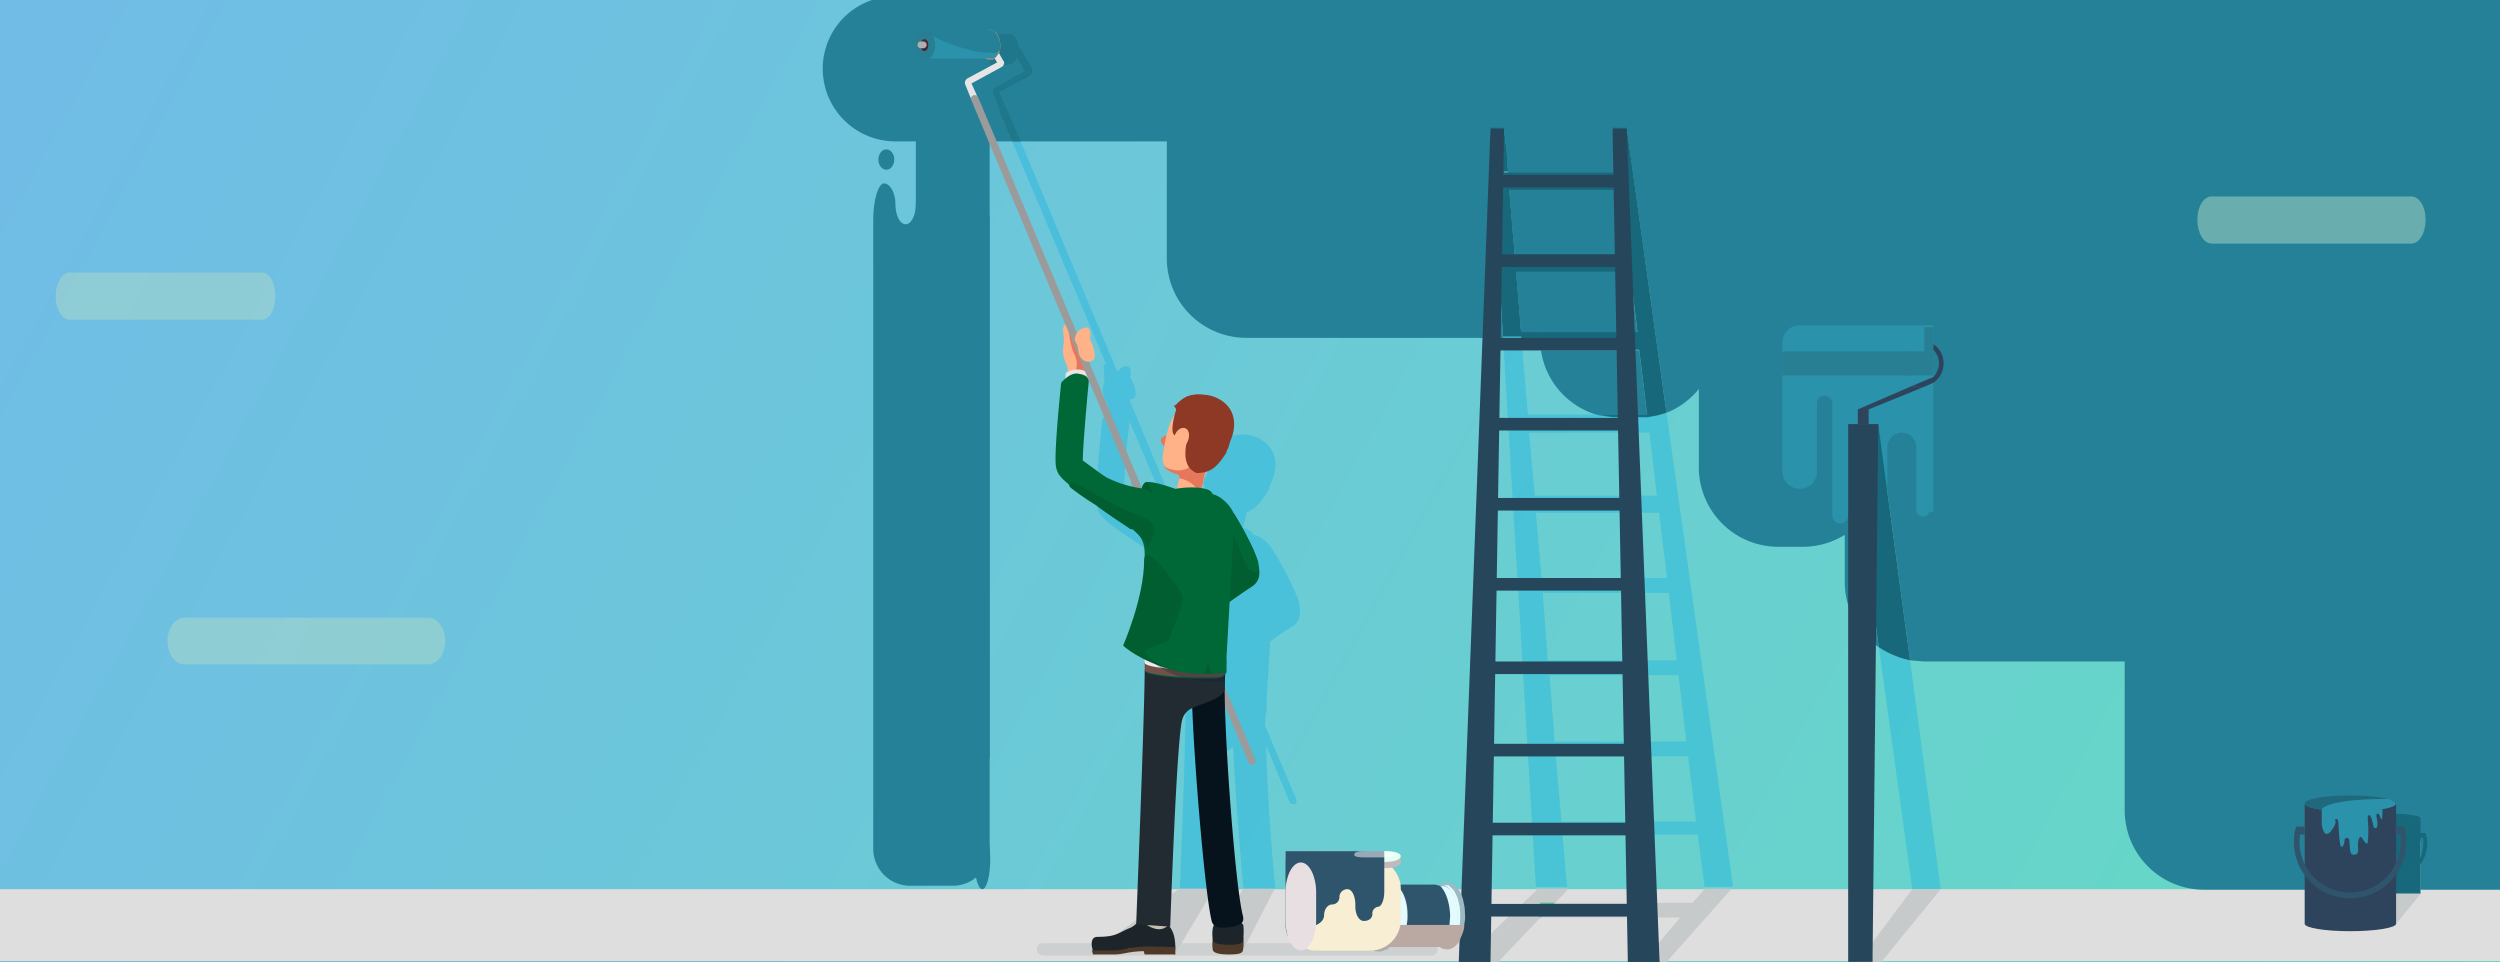 <svg xmlns="http://www.w3.org/2000/svg" xmlns:xlink="http://www.w3.org/1999/xlink" width="440.3" height="169.4" viewBox="0 0 440.3 169.4">
  <rect x="0" y="0" width="440.3" height="169.4" fill="#808080" stroke="none"/>
  <defs>
    <style>
      .cls-1 {
        fill: none;
      }

      .cls-2 {
        isolation: isolate;
      }

      .cls-3 {
        clip-path: url(#clip-path);
      }

      .cls-4 {
        fill: url(#linear-gradient);
      }

      .cls-5 {
        clip-path: url(#clip-path-2);
      }

      .cls-6 {
        fill: #e0f8ff;
      }

      .cls-7 {
        fill: url(#linear-gradient-2);
      }

      .cls-62, .cls-8 {
        fill: #fff;
      }

      .cls-52, .cls-8 {
        opacity: 0.3;
      }

      .cls-9 {
        fill: #f8f8f8;
      }

      .cls-10 {
        fill: #e0e0e0;
      }

      .cls-11 {
        fill: url(#linear-gradient-3);
      }

      .cls-12 {
        fill: #f4d7b4;
        opacity: 0.66;
      }

      .cls-13 {
        fill: url(#linear-gradient-4);
      }

      .cls-14 {
        fill: #aedbc8;
      }

      .cls-14, .cls-61 {
        opacity: 0.5;
      }

      .cls-15 {
        fill: #dddedd;
      }

      .cls-16 {
        fill: #c6cacb;
      }

      .cls-17 {
        fill: #17687a;
      }

      .cls-18 {
        fill: #186a7c;
      }

      .cls-19 {
        fill: #287f93;
      }

      .cls-20 {
        fill: #2e445d;
      }

      .cls-21 {
        fill: #258197;
      }

      .cls-22 {
        fill: #20697c;
      }

      .cls-23 {
        fill: #2a92aa;
      }

      .cls-24 {
        fill: #2f556c;
      }

      .cls-25, .cls-30 {
        fill: #19b1e0;
      }

      .cls-25, .cls-29 {
        opacity: 0.4;
      }

      .cls-25, .cls-27, .cls-29, .cls-31, .cls-34 {
        mix-blend-mode: multiply;
      }

      .cls-26 {
        fill: #26475b;
      }

      .cls-28 {
        fill: url(#linear-gradient-5);
      }

      .cls-31 {
        opacity: 0.7;
      }

      .cls-32 {
        fill: #9db9c4;
      }

      .cls-33 {
        fill: #e1fbff;
      }

      .cls-34 {
        fill: #baa8a2;
      }

      .cls-35 {
        fill: #4b4b5e;
      }

      .cls-36 {
        fill: #f23d3d;
      }

      .cls-37 {
        fill: #e5e5e5;
      }

      .cls-38 {
        fill: #4f3a2a;
      }

      .cls-39 {
        fill: #ffb287;
      }

      .cls-40 {
        fill: #e5785c;
      }

      .cls-41 {
        fill: #e9e4e8;
      }

      .cls-42 {
        fill: #9b9b9b;
      }

      .cls-43 {
        fill: #8e3925;
      }

      .cls-44 {
        fill: #006836;
      }

      .cls-45 {
        fill: #005e31;
      }

      .cls-46 {
        fill: #1d252b;
      }

      .cls-47 {
        fill: #c7c0b0;
      }

      .cls-48 {
        fill: #06131c;
      }

      .cls-49 {
        fill: #222b31;
      }

      .cls-50 {
        fill: #72514a;
      }

      .cls-51 {
        fill: #f1eae9;
      }

      .cls-52 {
        fill: #102333;
      }

      .cls-53 {
        fill: #c68d6d;
      }

      .cls-54 {
        fill: #472736;
      }

      .cls-55 {
        fill: #aeb0af;
      }

      .cls-56 {
        fill: #f2be3d;
      }

      .cls-57 {
        fill: #f8eed3;
      }

      .cls-58 {
        fill: #c2b9bc;
      }

      .cls-59 {
        fill: #e6fff4;
      }

      .cls-60 {
        fill: #e8dfe2;
      }

      .cls-61 {
        mix-blend-mode: overlay;
      }
    </style>
    <clipPath id="clip-path">
      <rect class="cls-1" x="-4" y="189.3" width="440.3" height="169.16"/>
    </clipPath>
    <linearGradient id="linear-gradient" x1="226.1" y1="139.03" x2="226.1" y2="291.81" gradientTransform="translate(452.2 403.4) rotate(-180)" gradientUnits="userSpaceOnUse">
      <stop offset="0.08" stop-color="#fff"/>
      <stop offset="0.61" stop-color="#fdfdfd"/>
      <stop offset="0.81" stop-color="#f7f6f6"/>
      <stop offset="0.94" stop-color="#ecebeb"/>
      <stop offset="1" stop-color="#e5e3e3"/>
    </linearGradient>
    <clipPath id="clip-path-2">
      <rect class="cls-1" x="174" y="145.2" width="105.2" height="105.93" transform="translate(453.2 396.3) rotate(180)"/>
    </clipPath>
    <linearGradient id="linear-gradient-2" x1="218.14" y1="157.7" x2="218.14" y2="254.56" gradientUnits="userSpaceOnUse">
      <stop offset="0.03" stop-color="#ace2e8"/>
      <stop offset="0.16" stop-color="#b0e4ea"/>
      <stop offset="0.98" stop-color="#c4eff6"/>
    </linearGradient>
    <linearGradient id="linear-gradient-3" x1="226.26" y1="147.48" x2="226.26" y2="143.77" gradientUnits="userSpaceOnUse">
      <stop offset="0" stop-color="#ceb498"/>
      <stop offset="0.46" stop-color="#bfa48a"/>
      <stop offset="0.91" stop-color="#b59a80"/>
    </linearGradient>
    <linearGradient id="linear-gradient-4" x1="-1933.17" y1="215.3" x2="-1934.58" y2="215.64" gradientTransform="matrix(375, 0, 0, -166, 725445.38, 35854.69)" gradientUnits="userSpaceOnUse">
      <stop offset="0" stop-color="#64dcc2"/>
      <stop offset="1" stop-color="#70bce6"/>
    </linearGradient>
    <linearGradient id="linear-gradient-5" x1="271.2" y1="160.29" x2="273.88" y2="160.29" gradientUnits="userSpaceOnUse">
      <stop offset="0" stop-color="#5cbc79"/>
      <stop offset="0.03" stop-color="#5bbc7b"/>
      <stop offset="1" stop-color="#47bda4"/>
    </linearGradient>
  </defs>
  <title>Banners (4)</title>
  <g class="cls-2">
    <g id="AC">
      <g class="cls-3">
        <g>
          <rect class="cls-4" x="168.9" y="141.1" width="114.4" height="121.25" transform="translate(452.2 403.4) rotate(180)"/>
          <g class="cls-5">
            <rect class="cls-6" x="174" y="145.2" width="105.2" height="105.93" transform="translate(453.2 396.3) rotate(180)"/>
            <polygon class="cls-7" points="260.4 210.9 250.4 210.9 250.4 182.9 236.1 183 236.1 220 229 220 229 208 221.4 208 221.4 191.6 211 191.6 211 214.2 211 220 205 220 205 183 200.6 183 200.6 171.4 198.2 171.4 198.2 160.7 173.3 160.7 173.3 214 173.3 250.8 263 251.2 260.4 210.9"/>
            <g>
              <polygon class="cls-8" points="216.6 146.1 195 146.1 255 252.1 263.1 252.1 275.2 249.8 216.6 146.1"/>
              <polygon class="cls-8" points="180.7 146.1 240.6 252.1 246.5 252.1 186.6 146.1 180.7 146.1"/>
              <path class="cls-8" d="M225.7,145.4c2.4.3.3.1-.2.1h-.4l54.4,95.7c2.1-.4-.7-9.4,1.5-9.7l-49.3-86.7A11.9,11.9,0,0,1,225.7,145.4Z"/>
            </g>
          </g>
          <rect class="cls-9" x="212.4" y="142.7" width="4.4" height="111.12"/>
          <rect class="cls-10" x="173" y="147.5" width="2.4" height="103.92"/>
          <g>
            <rect class="cls-11" x="171.5" y="145.2" width="109.5" height="2.33"/>
            <rect class="cls-12" x="173" y="147.5" width="106.2" height="56.45"/>
          </g>
        </g>
      </g>
    </g>
    <g id="Civil">
      <g id="Page-1">
        <g id="UI---Screen-5">
          <g id="Group-2">
            <rect id="Rectangle-Copy-6" class="cls-13" width="440.3" height="169.4"/>
          </g>
        </g>
      </g>
      <g>
        <path class="cls-14" d="M48.5,52.2c0,2.2-1,4.1-2.3,4.1h-34c-1.3,0-2.4-1.9-2.4-4.1h0c0-2.3,1.1-4.2,2.4-4.2h34c1.3,0,2.3,1.9,2.3,4.2Z"/>
        <path class="cls-14" d="M78.4,112.9c0,2.3-1.3,4.1-3,4.1H32.5c-1.7,0-3-1.8-3-4.1h0c0-2.3,1.3-4.1,3-4.1H75.4c1.7,0,3,1.8,3,4.1Z"/>
        <g>
          <g>
            <rect class="cls-15" y="156.6" width="440.4" height="12.66"/>
            <rect class="cls-16" x="264.9" y="25.4" width="19.3" height="3.04"/>
            <rect class="cls-16" x="267.1" y="39.8" width="19.3" height="3.04"/>
            <rect class="cls-16" x="267.7" y="53.7" width="19.3" height="3.04"/>
            <path class="cls-16" d="M268.1,56.7h-.4V54.4h.2Z"/>
            <polygon class="cls-17" points="265.8 28.5 264.9 28.5 264.9 25.4 265.6 25.4 265.8 28.5"/>
            <path class="cls-1" d="M337.6,85.3h-.2a1.5,1.5,0,0,0,.1-.7v.2A.7.7,0,0,0,337.6,85.3Z"/>
            <path class="cls-18" d="M332.5,85.3h-.1a1,1,0,0,1-1,1,.9.9,0,0,1-1-1h-2.7l-2.2-15.6h5.3l1.6,11.9v3A1.5,1.5,0,0,0,332.5,85.3Z"/>
            <path class="cls-19" d="M338.9,55.7a3.2,3.2,0,0,1,1.6.9v.3h-1.6Z"/>
            <path class="cls-20" d="M338.7,63.2a3.7,3.7,0,0,0,1.8-.8Z"/>
            <rect class="cls-20" x="327.2" y="67.1" width="1.3" height="2.62"/>
            <path class="cls-20" d="M340.5,62.4Z"/>
            <g>
              <path class="cls-21" d="M288.7,61.7H271.4a13.9,13.9,0,0,0,10.4,11.5h8.3Z"/>
              <g>
                <path class="cls-21" d="M388.2-.7a15.5,15.5,0,0,0-3.1.4,15.4,15.4,0,0,0-3-.4H338.9l-2.1.2h-.1l-2.1-.2H157.7a13,13,0,0,0-9.1,3.8,12.8,12.8,0,0,0,9.1,21.8h47.8V45.5a14,14,0,0,0,14,14h45.2l-2.2-36.8h2.4l.7,7.7h-.7v3.1h.9l2.1,25.2h2.9l.4-.2v.2h17.2l-4.4-36h2.5l7,50a13.9,13.9,0,0,0,5.7-4.2V82.3a14,14,0,0,0,14,14h4.4a14.1,14.1,0,0,0,7.3-2.1v8.3a14,14,0,0,0,6,11.5l-3.2-23.7-2.2-15.6h5.3l1.6,11.9,4,29.7,2.5.2h35.3v26.2a14,14,0,0,0,14,14H410v-8.6a10.2,10.2,0,0,0,16.3,0v8.6h14V-.7Z"/>
                <g>
                  <g>
                    <path class="cls-17" d="M426.3,152.1v5.3H416.2v-5.3a6,6,0,0,0,5,2.6A6.3,6.3,0,0,0,426.3,152.1Z"/>
                    <path class="cls-17" d="M426.3,144.1v8a6.3,6.3,0,0,1-5.1,2.6,6,6,0,0,1-5-2.6v-8c0,.3.7.6,1.9.7h.1l3,.2,3.1-.2a3.6,3.6,0,0,0,1.9-.5h0Z"/>
                    <g>
                      <path class="cls-17" d="M426.3,144.1c0,.5-2.3.9-5.1.9s-5-.4-5-.9,2.2-.8,5-.8S426.3,143.7,426.3,144.1Z"/>
                      <path class="cls-17" d="M418.1,144.8v1.6s.2,1.8,1,.8.4-1.2.4-1.2.3-.4.4.2a17,17,0,0,0,.3,2.7c.2.1.4-.2.4-.6s.4-.5.5-.2,0,1.6.4,1.7.7,0,.6-.7.1-1.5.5-1.2.5.9.6.6a22.4,22.4,0,0,0,0-2.6c-.1-.7.3-.5.5.2s.1.8.4.7,0-1.3,0-1.3.2-.6.4.1.3-.4.3-.4v-.4A47.9,47.9,0,0,1,418.1,144.8Z"/>
                      <path class="cls-17" d="M418.1,144.8s.5-1.1,7.4-1.1c0,0,2.1.6-.7,1.1l-3.4.6h-2.3Z"/>
                      <path class="cls-17" d="M427.2,146.8h-.7l.3.9v.8a7,7,0,0,1-.5,2.5,5.7,5.7,0,0,1-10.1,0,5.4,5.4,0,0,1-.6-2.5,1.9,1.9,0,0,1,.1-.8,2.9,2.9,0,0,1,.2-.9h-.7a8.8,8.8,0,0,0-.2,1.7,5.9,5.9,0,0,0,1.2,3.7,6,6,0,0,0,5,2.6,6.3,6.3,0,0,0,5.1-2.6,6.5,6.5,0,0,0,1.2-3.7A4.5,4.5,0,0,0,427.2,146.8Z"/>
                      <rect class="cls-17" x="415.2" y="146.7" width="0.9" height="0.86"/>
                      <rect class="cls-17" x="426.2" y="146.7" width="1" height="0.86"/>
                    </g>
                  </g>
                  <polygon class="cls-16" points="426.3 157.4 426.1 157.7 422 162.7 418.5 159.3 420.3 158.3 421.8 157.4 426.3 157.4"/>
                  <g>
                    <path class="cls-20" d="M422,141.5v21.2c0,.7-3.6,1.3-8.1,1.3s-8-.6-8-1.3V141.5c0,.8,3.6,1.4,8,1.4S422,142.3,422,141.5Z"/>
                    <g>
                      <path class="cls-22" d="M422,141.5c0,.8-3.6,1.4-8.1,1.4s-8-.6-8-1.4,3.6-1.4,8-1.4S422,140.7,422,141.5Z"/>
                      <path class="cls-23" d="M408.9,142.5v2.6s.3,2.9,1.6,1.3.7-2,.7-2,.5-.5.6.3.2,4.2.5,4.4.6-.4.6-1,.6-.7.8-.3,0,2.6.6,2.7,1.1,0,1-1.1.2-2.5.7-1.8.8,1.3,1,.8a19.4,19.4,0,0,0,0-4.2c0-1,.5-.8.8.4s.2,1.3.7,1.2,0-2.2,0-2.2.3-.9.7.3.4-.7.4-.7v-.7S411.8,143,408.9,142.5Z"/>
                      <path class="cls-23" d="M408.9,142.5s.8-1.8,11.8-1.8c0,0,3.4,1-1.1,1.8l-5.4,1.1h-3.7Z"/>
                      <path class="cls-24" d="M423.4,145.6h-1a8,8,0,0,1,.4,2.7,8.9,8.9,0,1,1-17.8,0,8,8,0,0,1,.4-2.7h-1a8,8,0,0,0-.4,2.7,9.9,9.9,0,1,0,19.8,0A8,8,0,0,0,423.4,145.6Z"/>
                      <rect class="cls-24" x="404.4" y="145.6" width="1.5" height="1.37"/>
                      <rect class="cls-24" x="421.9" y="145.6" width="1.6" height="1.37"/>
                    </g>
                  </g>
                </g>
                <g>
                  <path class="cls-17" d="M336.4,116.3a15.7,15.7,0,0,1-5.5-2.3l-3.2-23.7-2.2-15.6h5.3l1.6,11.9Z"/>
                  <path class="cls-25" d="M341.8,156.6h-5L330.9,114a15.7,15.7,0,0,0,5.5,2.3Z"/>
                  <polygon class="cls-16" points="341.8 156.6 329.4 171.8 325.5 171.7 336.8 156.6 341.8 156.6"/>
                  <path class="cls-23" d="M340.5,57.3v33a.5.5,0,0,0-.8,0,1.2,1.2,0,0,1-1.1.7,1.2,1.2,0,0,1-1-.7.7.7,0,0,1-.1-.5v-11a2.9,2.9,0,0,0-.7-1.8,2.7,2.7,0,0,0-1.9-.8,2.6,2.6,0,0,0-2.5,2.6v7.8l-1.6-11.9h-5.3l2.2,15.6h-2.2v.5a1.4,1.4,0,0,1-1.4,1.4,1.4,1.4,0,0,1-1.4-1.4V71a1.5,1.5,0,0,0-.4-.9,1.2,1.2,0,0,0-1-.4A1.3,1.3,0,0,0,320,71V83.1a3,3,0,0,1-3,3,3.1,3.1,0,0,1-3.1-3V60.3a3,3,0,0,1,3.1-3Z"/>
                  <path class="cls-19" d="M336.5,61.9a3.7,3.7,0,0,0-.6,2.1,4.2,4.2,0,0,0,.6,2.1H313.9V61.9Z"/>
                  <path class="cls-26" d="M330.8,74.7l-1,93.6v3.1l-.2.3a2.7,2.7,0,0,1-2.1.9,2.8,2.8,0,0,1-2-.8V74.7Z"/>
                  <path class="cls-19" d="M340.5,61.9v4.2h-5.2a3.5,3.5,0,0,1,0-4.2Z"/>
                  <path class="cls-19" d="M340.5,57.6v6.7a4.1,4.1,0,0,0-1.6-1.6V57.6Z"/>
                  <path class="cls-20" d="M342.3,64a4,4,0,0,1-1.8,3.4h0l-1.8.8h-.6l-1.4-.2,1.4-.6,2.4-1a3.7,3.7,0,0,0,1-2.4,3.5,3.5,0,0,0-1-2.4v-1A4,4,0,0,1,342.3,64Z"/>
                  <path class="cls-20" d="M338.7,68.2l-9.6,3.9v2.6h-1.9V72.1l9.5-4.1,1.4.2Z"/>
                </g>
                <g>
                  <g>
                    <rect class="cls-17" x="264.9" y="30.4" width="19.3" height="3.04"/>
                    <rect class="cls-17" x="266" y="44.8" width="19.3" height="3.04"/>
                    <path class="cls-17" d="M293.5,72.7l-1.7.5h0l-1.6.3h-5a12.7,12.7,0,0,1-3.4-.4h8.3l-1.4-11.5H268.1l-.2-2.3h-3.2l-2.2-36.8h2.4l.7,7.7h-.7v3.1h.9l2.1,25.2h20.5l-4.4-36h2.5Z"/>
                  </g>
                  <g class="cls-27">
                    <polygon class="cls-16" points="271.2 159 271.2 161.6 271.3 161.6 261.5 171.9 256.9 169.8 270.6 156.8 270.5 156.5 276 156.5 276 156.8 273.9 159 271.2 159"/>
                    <polygon class="cls-28" points="271.2 159 273.9 159 271.3 161.6 271.2 161.6 271.2 159"/>
                    <polygon class="cls-28" points="273.9 159 271.3 161.6 271.2 161.6 271.2 159 273.9 159"/>
                    <polygon class="cls-16" points="305 156.5 291.3 171.9 290.7 167.8 295.9 161.6 271.3 161.6 273.9 159 298.1 159 300.2 156.6 300.2 156.5 305 156.5"/>
                    <path class="cls-25" d="M293.5,72.7l-1.7.5h-.3l-1.3.2h-5a12.7,12.7,0,0,1-3.4-.4H269.1l-1-11.5-.2-2.3h-3.2l5.8,97H276l-.8-9.2H299l1.2,9.2H305l.2-.2Zm-18.5,72-1-11.5h23.3l1.4,11.5Zm15.5-68.5,1.3,11.1H270.3l-1-11.1Zm-20,14.1h21.7l1.4,11.5H271.5Zm1.2,14.1h22.2l1.4,11.9H272.6l-.9-11.9Zm1.2,14.5h22.7l1.4,11.7H273.8l-.9-11.7Z"/>
                  </g>
                  <g>
                    <path class="cls-26" d="M262.5,169.8a2.9,2.9,0,0,1-2.8,2.8h0a2.8,2.8,0,0,1-2.8-2.8h0a2.7,2.7,0,0,1,2.8-2.7h0a2.8,2.8,0,0,1,2.8,2.7Z"/>
                    <polygon class="cls-26" points="262.5 22.7 256.9 169.8 262.5 169.8 264.9 22.7 262.5 22.7"/>
                    <polygon class="cls-26" points="284 22.7 286.5 22.7 292.3 169.8 286.7 169.8 284 22.7"/>
                    <rect class="cls-26" x="263.6" y="44.8" width="21.9" height="2.22"/>
                    <rect class="cls-26" x="263.6" y="30.8" width="21.9" height="2.22"/>
                    <rect class="cls-26" x="263.9" y="59.5" width="21.4" height="2.22"/>
                    <rect class="cls-26" x="262.1" y="73.6" width="24.9" height="2.22"/>
                    <rect class="cls-26" x="262.7" y="87.7" width="23.7" height="2.22"/>
                    <rect class="cls-26" x="262.1" y="101.8" width="24.9" height="2.22"/>
                    <rect class="cls-26" x="262.1" y="116.5" width="24.9" height="2.22"/>
                    <rect class="cls-26" x="262.1" y="131" width="24.9" height="2.22"/>
                    <rect class="cls-26" x="262.1" y="144.9" width="24.9" height="2.22"/>
                    <rect class="cls-26" x="260.5" y="159.2" width="28.2" height="2.22"/>
                    <path class="cls-26" d="M292.3,169.8a2.9,2.9,0,0,1-2.8,2.8h0a2.8,2.8,0,0,1-2.8-2.8h0a2.7,2.7,0,0,1,2.8-2.7h0a2.8,2.8,0,0,1,2.8,2.7Z"/>
                  </g>
                </g>
              </g>
            </g>
          </g>
          <path class="cls-21" d="M388.2,1.3a15.5,15.5,0,0,0-3.1.4,15.4,15.4,0,0,0-3-.4Z"/>
        </g>
        <path class="cls-14" d="M427.2,38.7c0,2.3-1.1,4.2-2.5,4.2H389.5c-1.4,0-2.5-1.9-2.5-4.2h0c0-2.3,1.1-4.1,2.5-4.1h35.2c1.4,0,2.5,1.8,2.5,4.1Z"/>
      </g>
    </g>
    <g id="Horticulture">
      <g>
        <polygon class="cls-16" points="224.5 156.5 218.9 167.4 213.6 167.3 218.9 156.5 224.5 156.5"/>
        <polygon class="cls-16" points="207.7 156.5 192.5 167.6 201.8 166.4 206.9 168.1 213.8 156.5 207.7 156.5"/>
        <g class="cls-29">
          <path class="cls-30" d="M222.8,127.8c0-.8.1-1.6.1-2.3h.2a20.2,20.2,0,0,1,0-2.5l.6-10a39.9,39.9,0,0,1,4-2.7c1.3-.9,1.4-2.4,1.1-3.8v-.3h0c-.2-.8-.6-1.6-.8-2.2a65.1,65.1,0,0,0-3.2-6.1l-.3-.4a6.3,6.3,0,0,0-3.5-3.3h-.2a2.7,2.7,0,0,0-1.9-1.2l.7-2.8c1.2-.4,2.1-1.3,3.4-3.2a.3.3,0,0,0,.1-.2l.2-.2c0-.1,0-.2.1-.2l.3-1c0-.1,0-.2.1-.2,2.5-5.3-1-8.4-4.6-8.7l-2.2.2a3.3,3.3,0,0,0-1.2.5l-1.4,1.1c-.3.3-.4.3-.5.3l.3.3c.1.1.1.3.2.4a1.9,1.9,0,0,0-.2.7c0,.1-.1.1-.1.2a1,1,0,0,0-.5.6,8.1,8.1,0,0,0-.9,2.4c-.1.1-.1.3-.2.6s-.9.6-.8,1.1.2.4.5.6a.6.6,0,0,1-.1.4,6,6,0,0,0,0,3,1.8,1.8,0,0,0,.5.7h.1a4.6,4.6,0,0,0,2,.9c.2.2.3.3.3.5l-.5,1.9V93h-.2s-3.6-1.4-5-1.3H209c-.5.2-.7.8-.8,1l-9.3-22.3c.7-.1,1.1-.3,1.1-1.1a5.8,5.8,0,0,0-1-2.9c.3-.4.2-2.1-.7-1.9a2.1,2.1,0,0,0-1.5,1L179.8,25h-1.5l16.5,39.1h-.1c-.8.4.1,1.6-.3,3.4s-.1,2,.6,3.7a2.3,2.3,0,0,1,.2,1.1l-.4.2v.6a1.8,1.8,0,0,0-.7,1.1c0,.1-.3,2.9-.6,6.4-.6,7.5-.3,8.4-.2,9s.6,1.4,2.6,3h0c1,.7,2.3,1.7,4.2,2.9l1.1.8.4.3.6.4.5.3.5.3.5.4.6.4.4.2.4.3.3.3.4.2.5.4a7,7,0,0,1,1.9,2,5.4,5.4,0,0,1,.6,2.7v.5c0,.2-.1.3-.1.5,0,6.7-3.7,15.1-3.7,15.1a22.4,22.4,0,0,0,3.8,2.4v1.9c0,4.5-.5,20.1-1,31.6h6.1c.4-9.4,1-20.7,1.5-22.9a3,3,0,0,1,1.8-2v.5c.3,5.9,1,16.1,1.8,24.4h5.6c-.8-8.3-1.5-18.7-1.6-25.2l4.1,9.9a.6.6,0,0,0,.6.4h.3a.6.6,0,0,0,.3-.8ZM198.6,73.4h0ZM201.9,91a36.1,36.1,0,0,1-4-3,132.3,132.3,0,0,1,1-13.4,1.9,1.9,0,0,0-.1-.8l7.5,17.8V92l.3.6A21.8,21.8,0,0,1,201.9,91Z"/>
          <path class="cls-17" d="M181.7,12.9a.7.7,0,0,1-.4.5L176,16.2l.8,2c.1.1.2.2.2.3l2.8,6.5h-1.5l-2.5-6v-.4l-.9-2.1a.9.9,0,0,1,.4-1.1l5.2-2.9-1.4-2.4h0a.1.1,0,0,1-.1.1v.2a2,2,0,0,1-.8.8l-.6.2H165.9c-1-.1-1.8-1.3-1.8-2.7s.8-2.7,1.8-2.7h12.2l.6.5a2.3,2.3,0,0,1,.6,1.5h0l.2.2,2.2,3.7A.9.9,0,0,1,181.7,12.9Z"/>
          <path class="cls-30" d="M213.8,78.4Z"/>
        </g>
        <g class="cls-31">
          <path class="cls-16" d="M253.2,167.2a1.1,1.1,0,0,1-1.2,1.1H183.8a1.2,1.2,0,0,1-1.2-1h0V167h0a1.1,1.1,0,0,1,1.1-.9H252A1.1,1.1,0,0,1,253.2,167.2Z"/>
        </g>
        <g>
          <path class="cls-32" d="M258,160.9a6.5,6.5,0,0,0-.2-1.8,5.5,5.5,0,0,0-1.3-2.9,2.3,2.3,0,0,0-1.6-.8,1.6,1.6,0,0,0-.9.2l-.4.3-.2.2h-.2a5,5,0,0,0-1.1,2.2,2.4,2.4,0,0,0-.2.8,4.1,4.1,0,0,0-.2.9v1.3a4.9,4.9,0,0,0,.1,1.3h0a2.2,2.2,0,0,0,.1.8,5.3,5.3,0,0,0,.7,2,4.8,4.8,0,0,0,.8,1.1h.2a2,2,0,0,0,1.3.4,1.7,1.7,0,0,0,1-.3c.3-.1.6-.5.9-.8a2,2,0,0,0,.4-.8l.3-.7a5.3,5.3,0,0,0,.4-1.6A5.2,5.2,0,0,0,258,160.9Zm-3.5,5.9h-.3a1.1,1.1,0,0,1-.7-.3c-.8-.5-1.4-1.9-1.7-3.7s-.1-.8-.1-1.3c0-2.4.8-4.5,1.8-5.2a.9.9,0,0,1,.7-.3h.2c1.5-.1,2.7,2.3,2.8,5.3,0,.6-.1,1.1-.1,1.5C256.8,165,255.7,166.7,254.5,166.8Z"/>
          <path class="cls-33" d="M254.5,166.7H254c1.5,0,2.7-2.5,2.7-5.5s-1.3-5.3-2.7-5.3h.9a.5.5,0,0,1,.5.3,1.2,1.2,0,0,1,.5.5c.2.1.3.4.4.6a4.9,4.9,0,0,1,.6,1.7,4.4,4.4,0,0,1,.2,1c0,.4.1.7.1,1.1a8.4,8.4,0,0,1-1.2,4.6l-.5.5A1.3,1.3,0,0,1,254.5,166.7Zm.5-.1h0"/>
          <path class="cls-33" d="M256.7,161.2a6.6,6.6,0,0,1-.1,1.5c-.3,2.2-1.3,3.9-2.4,4h-.8v-.2c.9-.5,1.5-1.9,1.8-3.7s.1-1,.1-1.5c-.1-2.3-.8-4.3-1.9-5h-.1l-.7-.2h1.5C255.6,156.1,256.7,158.4,256.7,161.2Z"/>
          <path class="cls-24" d="M255.4,161.2c0,.5-.1,1.1-.1,1.5s-.9,3.2-1.8,3.7v.2h-8.3c1.3,0,2.3-1.7,2.6-4a6.6,6.6,0,0,0,.1-1.5c0-2.9-1.2-5.3-2.7-5.3h7.6l.7.2h.1C254.6,156.9,255.3,158.9,255.4,161.2Z"/>
          <path class="cls-33" d="M247.8,161.2a6.6,6.6,0,0,1-.1,1.5c-.3,2.3-1.3,4-2.6,4h-1.6c1.2,0,2.3-1.7,2.6-3.9,0-.5.1-1,.1-1.6-.1-2.9-1.3-5.3-2.8-5.3h1.7C246.6,155.9,247.8,158.3,247.8,161.2Z"/>
          <path class="cls-32" d="M246,159a7.4,7.4,0,0,0-.6-1.8,5,5,0,0,0-.8-1.2h-.1c-.1-.1-.2-.1-.2-.2l-.5-.3h-1a1.8,1.8,0,0,0-.9.2,4,4,0,0,0-.9.7,7.3,7.3,0,0,0-1.2,2.3l-.2.8a2.8,2.8,0,0,1-.1.8,3.9,3.9,0,0,1-.1.9v.5c0,.4.1.7.1,1.2h0c.1.4.1.6.2.9a.8.8,0,0,0,.1.4,2.9,2.9,0,0,0,.2.8,3,3,0,0,0,.5,1l.3.4.3.4.5.4a2.1,2.1,0,0,0,1.2.4,1.7,1.7,0,0,0,1.1-.3h.3l.3-.2.4-.5a4.1,4.1,0,0,0,.9-1.9,3.5,3.5,0,0,0,.3-1.3.4.4,0,0,1,.1-.3A10,10,0,0,0,246,159Zm-3.7,7.7c-1.1.1-2.1-1.3-2.6-3.3,0-.2-.1-.5-.1-.9s-.1-.7-.1-1.1c0-3,1.2-5.5,2.7-5.5s2.7,2.3,2.8,5.3c0,.3-.1.6-.1.9v.3C244.7,164.8,243.6,166.7,242.3,166.7Z"/>
          <path class="cls-34" d="M257.9,163a5.3,5.3,0,0,1-.4,1.6l-.3.7a2,2,0,0,1-.4.8c-.3.3-.6.7-.9.8a1.7,1.7,0,0,1-1,.3,2,2,0,0,1-1.3-.4h-9.1a2.5,2.5,0,0,1-1.7.7,2.1,2.1,0,0,1-1.2-.4l-.5-.4-.3-.4-.3-.4a3,3,0,0,1-.5-1,2.9,2.9,0,0,1-.2-.8.8.8,0,0,1-.1-.4v-.2c.5,2,1.5,3.4,2.6,3.3s2.4-2,2.6-4.6v.3c0,.6.9.4,1.1.4h11S257.6,163.1,257.9,163Z"/>
          <g>
            <path class="cls-35" d="M244.8,161.2v.6c-.1,2.6-1.2,4.7-2.5,4.7s-2.5-2-2.7-4.7v-.4c0-2.9,1.2-5.2,2.6-5.3S244.8,158.3,244.8,161.2Z"/>
            <path class="cls-36" d="M242.2,166.9c-1.5,0-2.8-2.1-3-5.1v-.4c0-3.1,1.3-5.7,3-5.7a2.4,2.4,0,0,1,1.5.6,7.9,7.9,0,0,1,1.6,4.9,2,2,0,0,1-.1.7c-.1,2.8-1.3,5-2.9,5Zm0-10.4h0c-1,.1-2.2,2.1-2.1,4.9v.4c.1,2.4,1.1,4.4,2.2,4.3s2-2,2.1-4.3v-.6h0a6.5,6.5,0,0,0-1.3-4.3A1.8,1.8,0,0,0,242.2,156.5Z"/>
          </g>
        </g>
        <path class="cls-21" d="M161.4,119.8V7.2c0-3.5.9-6.4,2-6.4A2.1,2.1,0,0,1,165.3,3a2.2,2.2,0,0,0,2.1,2.3c1.1,0,2-.5,2-1.1a1.3,1.3,0,0,1,1.4-1.1c.7,0,1.3.9,1.3,2V7"/>
        <path class="cls-21" d="M160.2,156a6.5,6.5,0,0,1-6.4-6.5V38.7c0-3.5.9-6.4,1.9-6.4s2,1.6,2,3.6.8,3.6,1.8,3.6,1.8-1.6,1.8-3.6,2.9-3.6,6.5-3.6h.1a6.4,6.4,0,0,1,6.4,6.4V149.5a6.5,6.5,0,0,1-6.4,6.5Z"/>
        <polygon class="cls-21" points="174.3 7.5 174.3 133.6 161.3 130.6 161.3 7.5 174.3 7.5"/>
        <path class="cls-37" d="M171.4,17.5a.5.5,0,0,1-.5-.4l-.9-2.2a.9.9,0,0,1,.4-1.1l5.2-2.8-2-3.5a.8.8,0,0,1,.2-.8.7.7,0,0,1,.8.3l2.1,3.7a.5.5,0,0,1,.1.6.7.7,0,0,1-.4.5l-5.3,2.9.9,2a.8.8,0,0,1-.3.8Zm4.4-6.3Z"/>
        <g>
          <path class="cls-38" d="M214.4,164.7c.4,0,.3-.9,1.2-1.1s1.3.9,2.1.9,1.3.2,1.3.8a7.6,7.6,0,0,1-.1,2.1c-.1.6-1.1.7-2.5.7s-2.7-.2-2.8-.8S213.3,164.7,214.4,164.7Z"/>
          <g>
            <path class="cls-39" d="M191.5,67.7V68c-.3,1.9-3.9.6-3.8.4a4.9,4.9,0,0,0,.1-1.1c.1-1.1.5-2,.1-2.9s-.9-2.2-.6-3.7-.5-3,.3-3.5.6.5.9,1.3,1.4,3.6,1.6,3.8S191.7,65.8,191.5,67.7Z"/>
            <path class="cls-40" d="M191.5,67.7l-2.5-.2a18.9,18.9,0,0,0,.6-2.8,3.9,3.9,0,0,0-.5-2.5,14,14,0,0,1-.8-3.4l.2-.3c.7,1.4,1.4,3.6,1.6,3.8S191.7,65.8,191.5,67.7Z"/>
            <path class="cls-41" d="M187.7,65.7c1-.8,3.2-.9,3.9.1v1.1c-.1.4-4,.4-4,.4Z"/>
            <g>
              <line class="cls-39" x1="171.7" y1="17.4" x2="207.7" y2="103.4"/>
              <path class="cls-42" d="M207.7,104a.5.5,0,0,1-.6-.4l-36-85.9a.6.6,0,0,1,.3-.9.7.7,0,0,1,.9.4l36,85.9a.7.7,0,0,1-.4.9Z"/>
            </g>
            <g>
              <line class="cls-39" x1="199.8" y1="84.9" x2="220.5" y2="134.1"/>
              <path class="cls-42" d="M220.5,134.7a.6.6,0,0,1-.6-.4L199.2,85.1a.7.7,0,0,1,1.2-.5l20.7,49.2a.8.8,0,0,1-.3.9Z"/>
            </g>
            <path class="cls-39" d="M191.2,57.7a2.2,2.2,0,0,0-1.9,2c0,.7.5.7.6,1.9s.8,2.1,1.7,2.1,1.2-.4,1.2-1.2a6.1,6.1,0,0,0-.9-2.8C192.2,59.2,192.1,57.5,191.2,57.7Z"/>
          </g>
          <path class="cls-40" d="M206.1,76.4c-1.4.5-1.8.7-1.6,1.4s.8,1,1.2.8S206.1,76.4,206.1,76.4Z"/>
          <polygon class="cls-38" points="207 168.1 201.6 168.1 201.3 167.1 207 167.1 207 168.1"/>
          <g>
            <path class="cls-39" d="M207.3,85.9s-.2,1,1.4,1.3a3.7,3.7,0,0,0,2.8-.4l1.1-4.9-4.1-1.1Z"/>
            <path class="cls-40" d="M207.7,84.2c3.7.9,3.6,3.6,3.7,2.9s1.4-6.2,1.4-6.2l-4.2-.9Z"/>
            <path class="cls-40" d="M205.4,77.6a8.2,8.2,0,0,0,.5,4.1,1.9,1.9,0,0,0,1,1.4c.6.4.9.6.8,1s.9-.2,1.2-.2c3.2.7,5.3-2.4,5.8-4.8l-.3-3.3c.6-2.6-.5-4.8-3-5.3s-4.2.8-4.8,3.4Z"/>
            <path class="cls-39" d="M214,75.4l-.3.2v.7l-.3,1.6a4.5,4.5,0,0,1-.1,1.1v.4c-.1.2-.1.4-.2.6a6.5,6.5,0,0,1-2.4,3.2,3.4,3.4,0,0,1-2.5.4,5.8,5.8,0,0,1-2.7-1,2.3,2.3,0,0,1-.5-.7c-.4-.8-.2-1.7,0-3s.4-2.2.6-2.8a9.2,9.2,0,0,1,.9-2.4c.2-.4.4-.7.7-.6,2.3.3,1-3.8,4.1-3.2S214.7,72,214,75.4Z"/>
            <path class="cls-40" d="M213,80c-.9,3.9-2.5,4.2-5,3.7a5.8,5.8,0,0,1-2.6-1.1,2.3,2.3,0,0,1-.5-.7c.5.9,4.9,2.1,5.7-1.5C210.8,79.1,211.9,79.4,213,80Z"/>
            <path class="cls-43" d="M212.6,81.6c.3-.3.1,1,.2.8.6-2.6.3-.3,1.1-3.1s2.1-.1,2.5-1.2c1.8-5.7.4-7.3-4.6-8.4-2.8-.6-4.1.8-4.6,2.3s-1.2,4.5-.2,4.7l.9.2Z"/>
            <path class="cls-43" d="M212.9,80c.3-.3.2.8.2.7.5-2.3.5.8,1.4-1.7s1.5.2,1.9-.7c2.7-5.4-.8-8.6-4.5-8.8a5.3,5.3,0,0,0-4.7,1.7c-.7.6-.7-.1-.2.6a6.6,6.6,0,0,1,.7,3.8Z"/>
            <path class="cls-43" d="M216.6,77.7c0,.2-.1.4-.1.6a4.2,4.2,0,0,1-.4,1c0,.1,0,.1-.1.2v.2l-.2.3c-1.6,2.5-2.8,3.2-4.7,3.3h-.4a3.8,3.8,0,0,1-1.2-.9c-1-1.3-.8-3.3-.4-5a.9.9,0,0,0,.1-.5l.3-1.1,4.2.6h.2a2.8,2.8,0,0,1,.1.8l.7.2Z"/>
            <path class="cls-39" d="M206.9,76.7c-.3.9,0,1.9.7,2.1s1.4-.4,1.7-1.4,0-1.8-.6-2S207.2,75.7,206.9,76.7Z"/>
          </g>
          <path class="cls-44" d="M206.1,86.3l2,.9c1.9.6,6.1,1.3,5.7.3s-.6-1.3-2.6-1.6a16.3,16.3,0,0,0-4.7.3"/>
          <g>
            <path class="cls-45" d="M220.5,103.3c-2.3,1.5-5.6,3.9-5.6,3.9a2.4,2.4,0,0,1-1.4.5,2.6,2.6,0,0,1-2-1,2.4,2.4,0,0,1,.5-3.4,57.7,57.7,0,0,1,4.8-3.3,51.7,51.7,0,0,0-3.4-6.7,2.4,2.4,0,0,1,.9-3.3,2.5,2.5,0,0,1,2.5,0,2.4,2.4,0,0,1,.8.9,61.8,61.8,0,0,1,3.2,6c.2.6.6,1.4.8,2.2h0v.3h0C222,100.9,221.9,102.4,220.5,103.3Z"/>
            <path class="cls-44" d="M221.3,100.7c-.6.2-1.5-.2-2.1-1.8a60.4,60.4,0,0,0-3.5-7.6l1.1-1.3a2.4,2.4,0,0,1,.8.9,61.8,61.8,0,0,1,3.2,6c.2.6.6,1.4.8,2.2h0v.3h0C221.8,100.1,221.7,100.5,221.3,100.7Z"/>
          </g>
          <path class="cls-46" d="M214.4,162.5c.4,0,.3-.9,1.2-1s1.3.9,2.1.9,1.3.2,1.3.8a10.5,10.5,0,0,1-.1,2.5c-.1.6-1.1.7-2.5.7s-2.7-.2-2.8-.8S213.3,162.5,214.4,162.5Z"/>
          <path class="cls-46" d="M207,167a1.3,1.3,0,0,0-.1.6,16,16,0,0,1-4.6-.4c-3.5-.7-4.3.4-6.1.4h-3.7l-.2-.9c-.1-.8,0-1.7,1-1.7,3.5,0,3.7-.8,5.8-1.6a4,4,0,0,0,2.2-4,27.8,27.8,0,0,0,3.8,3C206.7,163.4,207,165.3,207,167Z"/>
          <path class="cls-47" d="M201.3,162.4c1.1.9,2.9,1.9,4.3.7s-1.3-2.1-1.8-1.9A14.8,14.8,0,0,0,201.3,162.4Z"/>
          <path class="cls-48" d="M216.5,163.3c-1.3.2-2.8.2-3.1-1.1-1.2-4.9-3-27-3.4-37a74.9,74.9,0,0,1,.1-8.4,2.9,2.9,0,0,1,.5-1.3,3,3,0,0,1,2.7-1.3,2.9,2.9,0,0,1,2.3,1.7h0a3.7,3.7,0,0,1,.3,1.5,37.8,37.8,0,0,0-.2,5c.1,9.7,1.9,33.9,3.2,38.9C219.3,162.9,217.8,163.1,216.5,163.3Z"/>
          <path class="cls-44" d="M205.5,93.6a.1.1,0,0,1-.1.1,2.3,2.3,0,0,1-2,1.1h-.2c.6,2.4,1.7,9-.7,4.2-.6-1.3-.9.1-.9-1.4,0-4-2.2-4.3-8.7-9a46.7,46.7,0,0,1-4.2-2.9h0c-2-1.6-2.4-2.3-2.6-3s-.4-1.5.2-9c.3-3.5.6-6.3.6-6.3s1.5-1.8,2.9-1.6,2.1.6,1.9,1.9c-.5,5.4-1,11.5-1,13.4l4.1,3c2.8,1.8,6.5,4.2,9.9,6.2A2.4,2.4,0,0,1,205.5,93.6Z"/>
          <path class="cls-49" d="M215.9,117.4a1.8,1.8,0,0,0-.1.6,12.1,12.1,0,0,0-.1,2v.9c.2,2.2-4,2.9-5.7,3.8a3.1,3.1,0,0,0-1.8,2.1c-1,3.8-2.1,36.4-2.1,36.4l-6-.4s1.5-37.3,1.5-44.8l2.2-.8.8-.2a32.9,32.9,0,0,1,6-1.5,9.9,9.9,0,0,1,5,.4h0A3.7,3.7,0,0,1,215.9,117.4Z"/>
          <path class="cls-44" d="M217.4,91.2,216,116v2a4.3,4.3,0,0,1-.1.5c-.3.8-1.2,1-2.3,1h-3.9c-3.5-.2-8-.6-8-1.4V94.6a8.4,8.4,0,0,0-1.4-4l-.4-.4c-1.7-1.8-9.2-9-6.4-6.9l1.4.8A20,20,0,0,0,201,86h.1s.2-.9.8-1.1h.2c1.4-.1,4.9,1.2,4.9,1.2a32.2,32.2,0,0,0,4.4.8,19.4,19.4,0,0,1,2.4.2C215.5,87.6,217.5,89.9,217.4,91.2Z"/>
          <path class="cls-50" d="M215.8,118.5c-.3.8-1.2.8-2.3.8h-3.9c-3.5-.2-8-.6-8-1.3v-1.4c0,.8,4.5,1.2,8,1.4h3.9c1.1,0,2.1-.1,2.4-.9Z"/>
          <path class="cls-51" d="M206,117.8l-1.6-.2c-1.6-.2-2.8-.5-2.8-.9v-1.2a13.9,13.9,0,0,0,2.8,1.6Z"/>
          <path class="cls-45" d="M205.9,112.5c-.6,2.8,3.2,6.2,1,5.6-6.2-1.6-9.1-4.4-9.1-4.4s3.7-8.4,3.7-15c0-3.9,6.5,5.3,6.8,6.3S205.9,112.5,205.9,112.5Z"/>
          <path class="cls-52" d="M215.8,118a12.1,12.1,0,0,0-.1,2h0c-.4.2-7.1.5-11.3-2.4l-.6-.4-.7-.7a10,10,0,0,0,2.3.9c.4.2.7.2.8.1l1.4.3,2,.3C211.2,118.2,215.1,118.4,215.8,118Z"/>
          <path class="cls-44" d="M216,118.5l-2.6.2h-1.3c-6.5.1-9.4-2.6-9.7-3a6.3,6.3,0,0,1-.8-1.1h0c.6-.3,5.4-2.3,5.5-2.5s5.4,2.4,8.9,4A20.2,20.2,0,0,0,216,118.5Z"/>
          <path class="cls-45" d="M213.4,118.7h-1.2l.5-2.2Z"/>
          <path class="cls-45" d="M203.4,88.3a2.5,2.5,0,0,0-2.3-2.3s.2-.9.8-1.1S203.4,88.3,203.4,88.3Z"/>
          <path class="cls-45" d="M203.3,93.9c-.3.8-.8,1.7-1.1,2.5a11.3,11.3,0,0,0-2.5-3l-.2-.2h-.4c-1.4-1-3.4-2.2-6.2-4.3a46.7,46.7,0,0,1-4.2-2.9h0c-1-.8,0-1.5,1.3-.6a93.4,93.4,0,0,0,9.8,5.1l2.1.9A2.3,2.3,0,0,1,203.3,93.9Z"/>
          <path class="cls-38" d="M207,166.8c0,.3-.1,1.1-.1,1.3a13.6,13.6,0,0,0-4.6-.6c-3.6,0-4.3.6-6.1.6h-3.7l-.2-.7h3.9c1.8,0,2.7-.7,6.5-.7Z"/>
        </g>
        <g>
          <g>
            <g>
              <g>
                <path class="cls-53" d="M176.2,7.9a2.8,2.8,0,0,1-1.3,2.6h-.6c-1.1,0-1.9-1.2-1.9-2.7V7.4c.1-.2.1-.4.2-.6a3.1,3.1,0,0,1,.5-1,1.7,1.7,0,0,1,1.2-.6l.6.2.6.4a3.1,3.1,0,0,1,.5,1,1.3,1.3,0,0,1,.1.6A1.1,1.1,0,0,1,176.2,7.9Z"/>
                <path class="cls-21" d="M176.2,7.9v.5a.4.4,0,0,1-.1.3h0V9h-.2c-.1.1-.1.2-.2.2a1.9,1.9,0,0,1-.7.8H163.3a1.9,1.9,0,0,0,.7-.8l.2-.2h0c0-.1.1-.1.1-.2h.1V8.8h0V7.4a3.5,3.5,0,0,0-.6-1.4.3.3,0,0,1-.1-.2l-.5-.4-.6-.2h11.6l.7.2.5.4a3.9,3.9,0,0,1,.7,1.6Z"/>
                <path class="cls-23" d="M176,9.3h-.1c-.1.1-.1.2-.2.2a1.9,1.9,0,0,1-.7.8H163.3a1.9,1.9,0,0,0,.7-.8l.2-.2h0c0-.1.1-.1.1-.2h.1V8.8h0V7.4a3.5,3.5,0,0,0-.6-1.4c1.6,1.2,7.4,3.3,10.2,3.3Z"/>
              </g>
              <ellipse class="cls-19" cx="162.8" cy="7.9" rx="1.9" ry="2.7"/>
              <path class="cls-54" d="M162.1,7.9c0,.6.3,1.1.7,1.1s.7-.5.7-1.1-.3-1-.7-1S162.1,7.4,162.1,7.9Z"/>
            </g>
            <path class="cls-55" d="M162.6,8.5h-.5a.6.6,0,0,1-.5-.6.6.6,0,0,1,.5-.6h.5a.6.6,0,0,1,.6.6A.6.6,0,0,1,162.6,8.5Z"/>
          </g>
          <path class="cls-56" d="M163.4,10.6Z"/>
        </g>
        <ellipse class="cls-21" cx="156.1" cy="28.1" rx="1.4" ry="1.8"/>
        <ellipse class="cls-21" cx="173" cy="151.3" rx="1.4" ry="5.3"/>
        <g>
          <rect class="cls-57" x="226.4" y="150.9" width="20.3" height="16.53" rx="5.4" ry="5.4"/>
          <path class="cls-58" d="M226.4,151v.9c0,.6,1.2,1,2.7,1H244c1.5,0,2.7-.4,2.7-1V151"/>
          <path class="cls-59" d="M229.1,149.9c-1.5,0-2.7.4-2.7.9s1.2,1,2.7,1H244c1.5,0,2.7-.4,2.7-1s-1.2-.9-2.7-.9Z"/>
          <path class="cls-60" d="M226.4,149.9v.9c0,.6,1.2,1,2.7,1h.1c1.4,0,2.6-.4,2.6-1v-.9"/>
          <path class="cls-24" d="M243.8,149.9V157c0,1.5-.5,2.7-1.1,2.7a1.2,1.2,0,0,0-1,1.3c0,.7-.6,1.2-1.5,1.2s-1.5-1.2-1.5-2.6v-.3c0-1.5-.6-2.7-1.4-2.7a1.4,1.4,0,0,0-1.4,1.3,1.3,1.3,0,0,1-1.3,1.4c-.8,0-1.4.9-1.4,1.9s-1.1,1.9-2.5,1.9-2.5.5-2.5,1.1a.9.9,0,0,1-.9,1c-.5,0-.9-1.2-.9-2.6V149.9"/>
          <g class="cls-61">
            <path class="cls-62" d="M240.2,149.9c-1,0-1.7.2-1.7.6s.7.5,1.7.5h3.7c.9,0,1.7-.2,1.7-.5s-.8-.6-1.7-.6Z"/>
          </g>
          <g class="cls-27">
            <path class="cls-60" d="M226.4,162.1c0,2.9,1.2,5.3,2.7,5.3s2.7-2.4,2.7-5.3v-4.9c0-2.9-1.2-5.3-2.7-5.3s-2.7,2.4-2.7,5.3Z"/>
          </g>
        </g>
      </g>
    </g>
  </g>
</svg>
